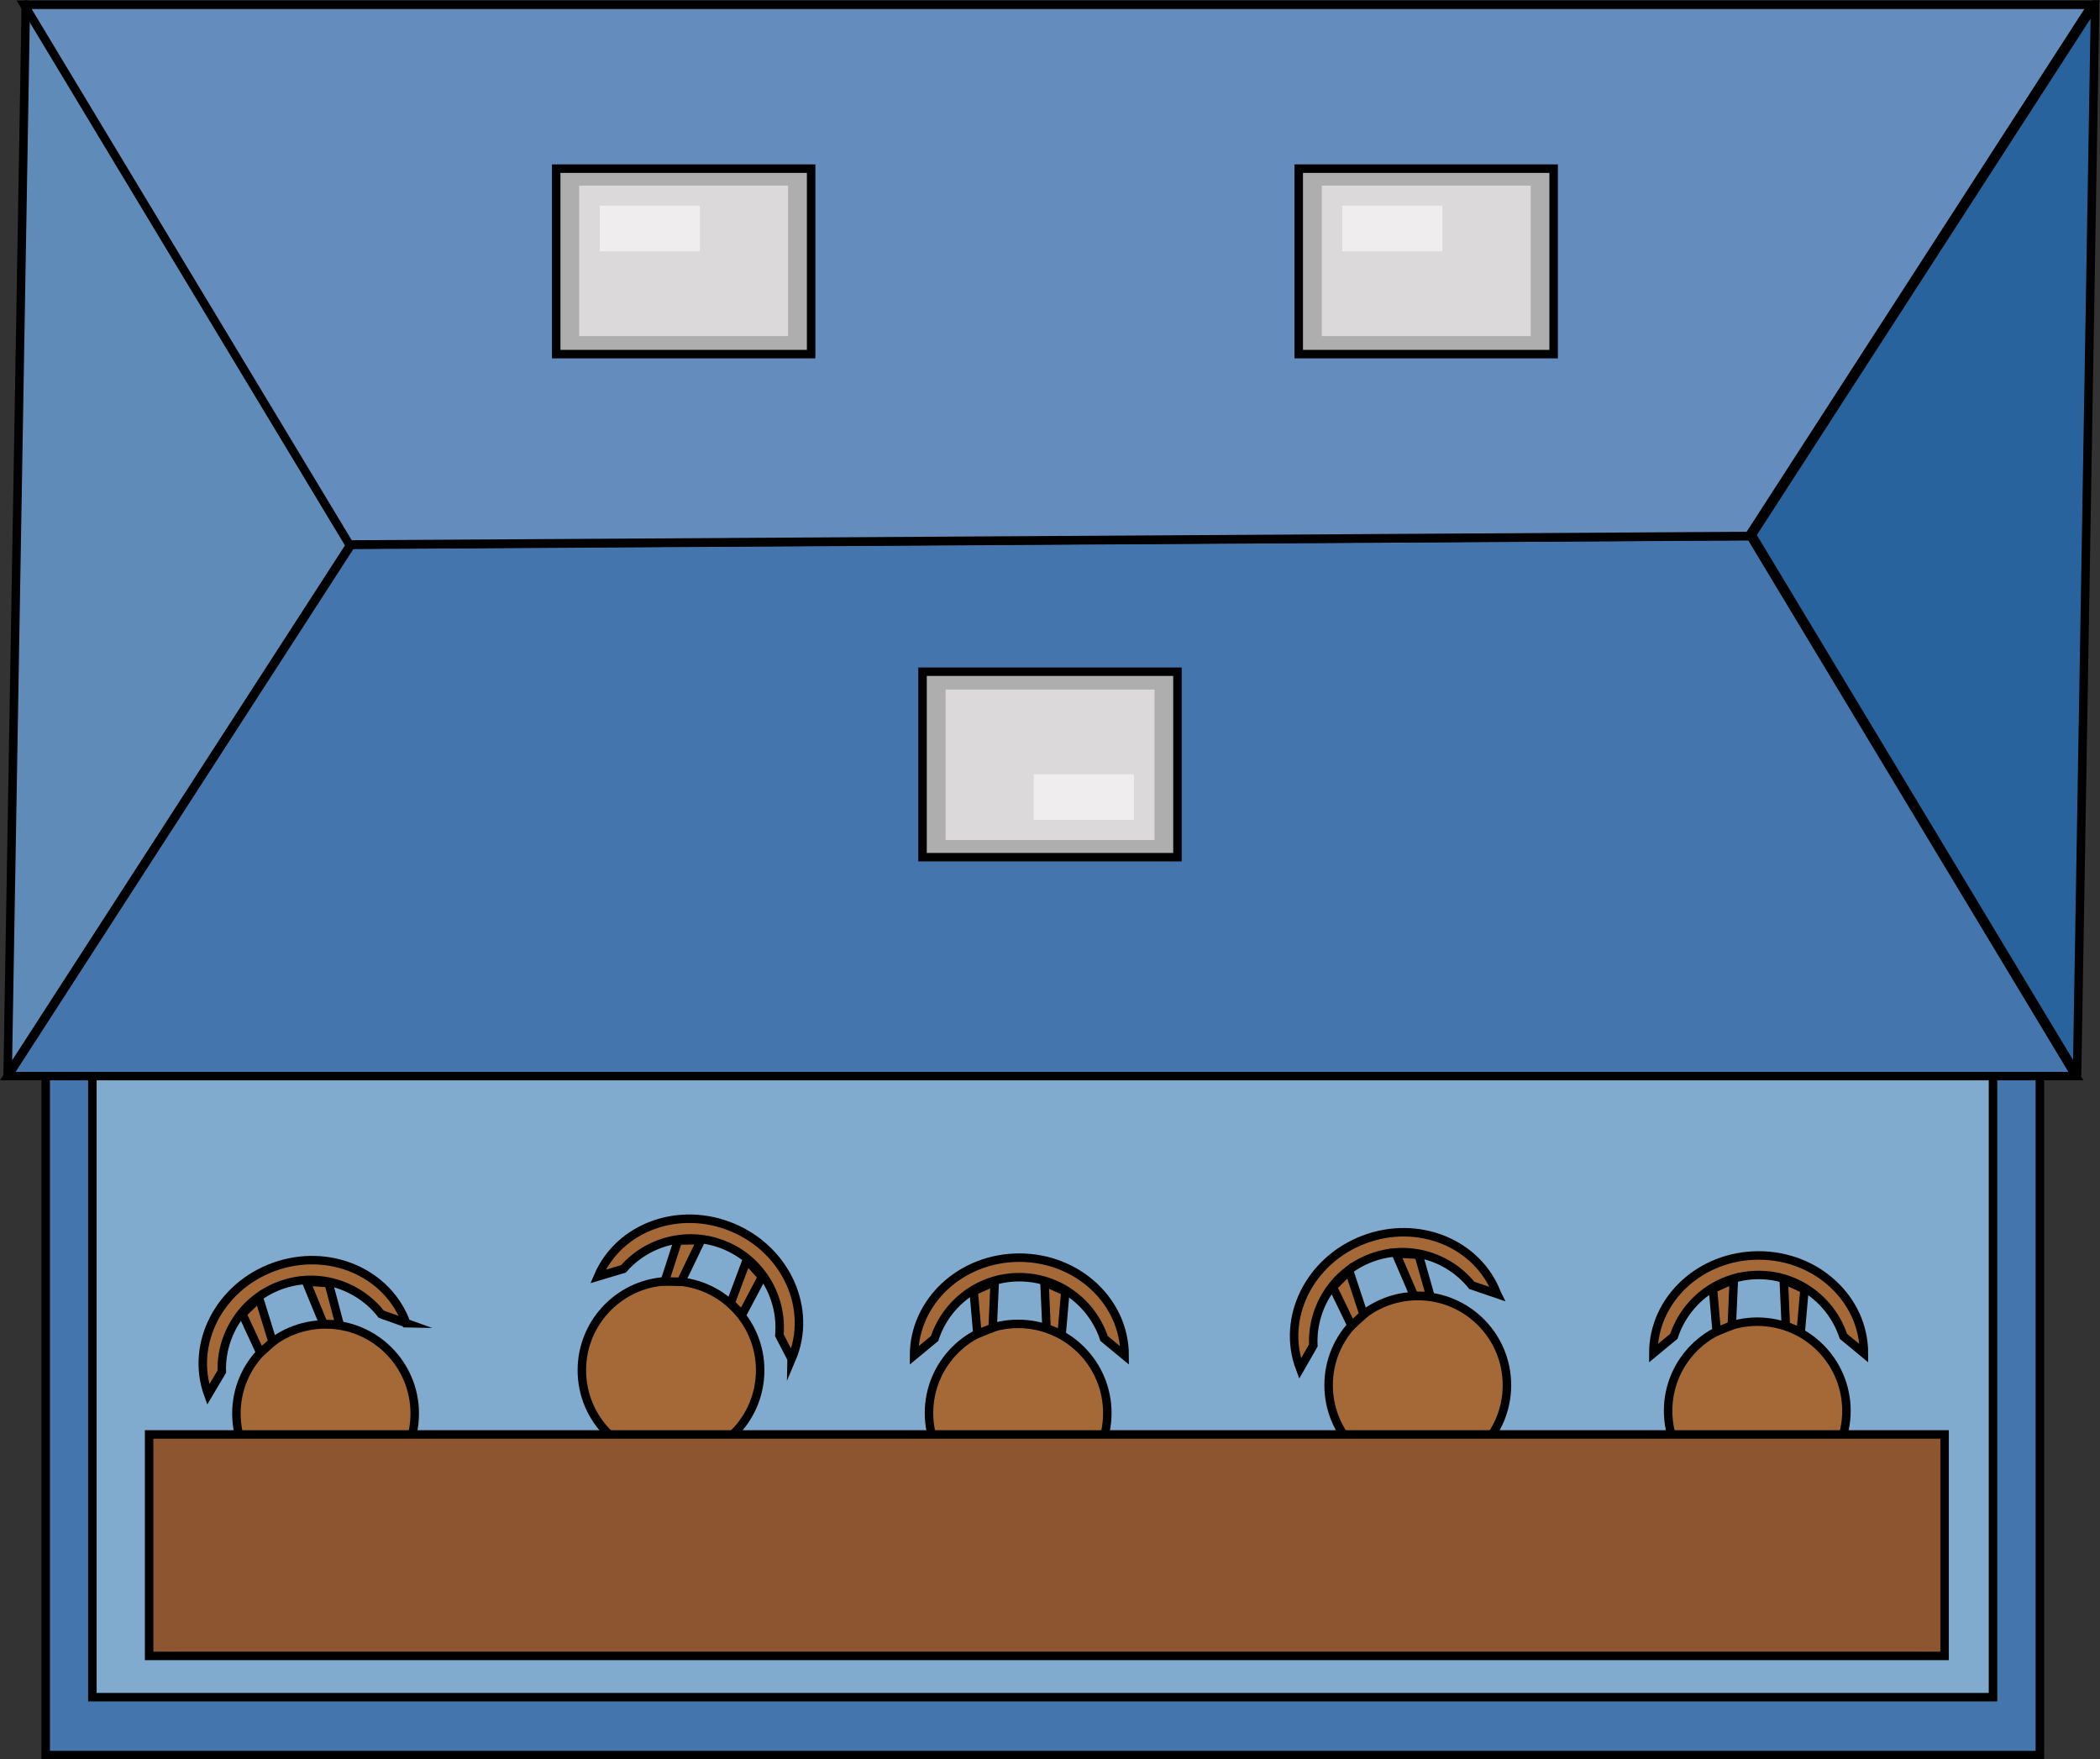 <?xml version="1.0" encoding="UTF-8"?>
<svg id="Layer_1" data-name="Layer 1" xmlns="http://www.w3.org/2000/svg" viewBox="0 0 123.65 103.59">
  <rect x="0" y="0" width="123.65" height="103.59" fill="#333333" stroke="none"/>
  <defs>
    <style>
      .cls-1 {
        fill: #80abce;
      }

      .cls-1, .cls-2, .cls-3, .cls-4, .cls-5, .cls-6, .cls-7, .cls-8, .cls-9 {
        stroke: #000;
        stroke-miterlimit: 10;
      }

      .cls-1, .cls-2, .cls-4, .cls-5, .cls-6, .cls-7, .cls-8, .cls-9 {
        stroke-width: .5px;
      }

      .cls-2 {
        fill: #648cbc;
      }

      .cls-3 {
        stroke-width: .5px;
      }

      .cls-3, .cls-7 {
        fill: #a56938;
      }

      .cls-4 {
        fill: #4575ad;
      }

      .cls-5 {
        fill: #8e5630;
      }

      .cls-6 {
        fill: #28639e;
      }

      .cls-8 {
        fill: #afaeae;
      }

      .cls-9 {
        fill: #5e8bb7;
      }

      .cls-10 {
        fill: #dbd9d9;
      }

      .cls-10, .cls-11 {
        stroke-width: 0px;
      }

      .cls-11 {
        fill: #efeded;
      }
    </style>
  </defs>
  <g>
    <rect class="cls-4" x="2.69" y="59.17" width="117.42" height="44.17"/>
    <rect class="cls-1" x="5.44" y="57.9" width="111.91" height="42.03"/>
  </g>
  <g>
    <path class="cls-9" d="M20.67,32.02L.47,63.27s-.02,0-.02,0L1.52.26s.01-.01.02,0l19.13,31.76h0Z"/>
    <path class="cls-6" d="M103.15,31.5L123.33.27s.03,0,.03,0l-1.06,62.97s-.02.02-.03,0l-19.12-31.74s0-.01,0-.01Z"/>
    <polygon class="cls-4" points="103.08 31.57 122.23 63.36 122.23 63.36 .46 63.36 .46 63.36 20.67 32.08 103.08 31.57"/>
    <polygon class="cls-2" points="20.57 32.06 1.42 .28 1.42 .28 123.19 .28 123.19 .28 102.98 31.56 20.57 32.06"/>
  </g>
  <g>
    <circle class="cls-7" cx="19.17" cy="83.23" r="5.25"/>
    <path class="cls-7" d="M23.92,77.91c-1.08-2.99-4.56-4.48-7.78-3.32s-4.96,4.53-3.88,7.52l.8-1.35c-.07-2.21,1.28-4.3,3.47-5.09s4.56-.03,5.92,1.71l1.48.53Z"/>
    <polygon class="cls-7" points="16.05 79.01 15.33 79.65 14.27 77.36 15.25 76.42 16.05 79.01"/>
    <polygon class="cls-3" points="19.05 77.95 20 77.99 19.35 75.55 18.02 75.45 19.05 77.95"/>
  </g>
  <g>
    <circle class="cls-7" cx="103.47" cy="83.07" r="5.25"/>
    <path class="cls-7" d="M109.75,79.68c0-3.18-2.77-5.76-6.2-5.76s-6.2,2.58-6.2,5.76l1.21-1c.69-2.1,2.66-3.61,4.99-3.61s4.3,1.52,4.99,3.61l1.21,1Z"/>
    <polygon class="cls-7" points="101.97 78.04 101.08 78.4 100.86 75.88 102.09 75.33 101.97 78.04"/>
    <polygon class="cls-3" points="105.15 78.06 106.03 78.42 106.25 75.91 105.03 75.35 105.15 78.06"/>
  </g>
  <g>
    <circle class="cls-7" cx="39.51" cy="80.68" r="5.25"/>
    <path class="cls-7" d="M46.61,80.02c1.25-2.93-.29-6.39-3.44-7.73s-6.71-.06-7.96,2.87l1.5-.45c1.45-1.66,3.86-2.28,6.01-1.37s3.36,3.08,3.17,5.28l.72,1.39Z"/>
    <polygon class="cls-7" points="40.1 75.47 39.14 75.45 39.92 73.04 41.28 73.02 40.1 75.47"/>
    <polygon class="cls-3" points="43.02 76.73 43.69 77.41 44.87 75.18 43.97 74.19 43.02 76.73"/>
  </g>
  <g>
    <circle class="cls-7" cx="59.95" cy="83.2" r="5.25"/>
    <path class="cls-7" d="M66.22,79.81c0-3.18-2.77-5.76-6.2-5.76s-6.2,2.58-6.2,5.76l1.21-1c.69-2.1,2.66-3.61,4.99-3.61s4.3,1.52,4.99,3.61l1.21,1Z"/>
    <polygon class="cls-7" points="58.45 78.18 57.55 78.54 57.33 76.02 58.57 75.47 58.45 78.18"/>
    <polygon class="cls-3" points="61.62 78.2 62.51 78.56 62.73 76.04 61.5 75.49 61.62 78.2"/>
  </g>
  <g>
    <circle class="cls-7" cx="83.48" cy="81.56" r="5.25"/>
    <path class="cls-7" d="M88.14,76.17c-1.13-2.97-4.64-4.4-7.84-3.18s-4.88,4.61-3.75,7.59l.78-1.36c-.1-2.21,1.2-4.32,3.38-5.15s4.56-.11,5.95,1.61l1.49.51Z"/>
    <polygon class="cls-7" points="80.29 77.4 79.58 78.05 78.48 75.78 79.44 74.82 80.29 77.4"/>
    <polygon class="cls-3" points="83.26 76.29 84.22 76.31 83.53 73.88 82.19 73.8 83.26 76.29"/>
  </g>
  <rect class="cls-5" x="8.78" y="84.46" width="105.72" height="13.04"/>
  <g>
    <g>
      <rect class="cls-8" x="32.75" y="9.93" width="15.01" height="10.92"/>
      <rect class="cls-10" x="34.1" y="10.93" width="12.3" height="8.86"/>
      <rect class="cls-11" x="35.31" y="12.11" width="5.9" height="2.69"/>
    </g>
    <g>
      <rect class="cls-8" x="76.47" y="9.93" width="15.01" height="10.92"/>
      <rect class="cls-10" x="77.83" y="10.93" width="12.3" height="8.86"/>
      <rect class="cls-11" x="79.03" y="12.11" width="5.9" height="2.69"/>
    </g>
  </g>
  <g>
    <rect class="cls-8" x="54.32" y="39.55" width="15.01" height="10.92" transform="translate(123.65 90.02) rotate(180)"/>
    <rect class="cls-10" x="55.67" y="40.61" width="12.3" height="8.86" transform="translate(123.65 90.07) rotate(180)"/>
    <rect class="cls-11" x="60.87" y="45.6" width="5.9" height="2.69" transform="translate(127.64 93.88) rotate(180)"/>
  </g>
</svg>